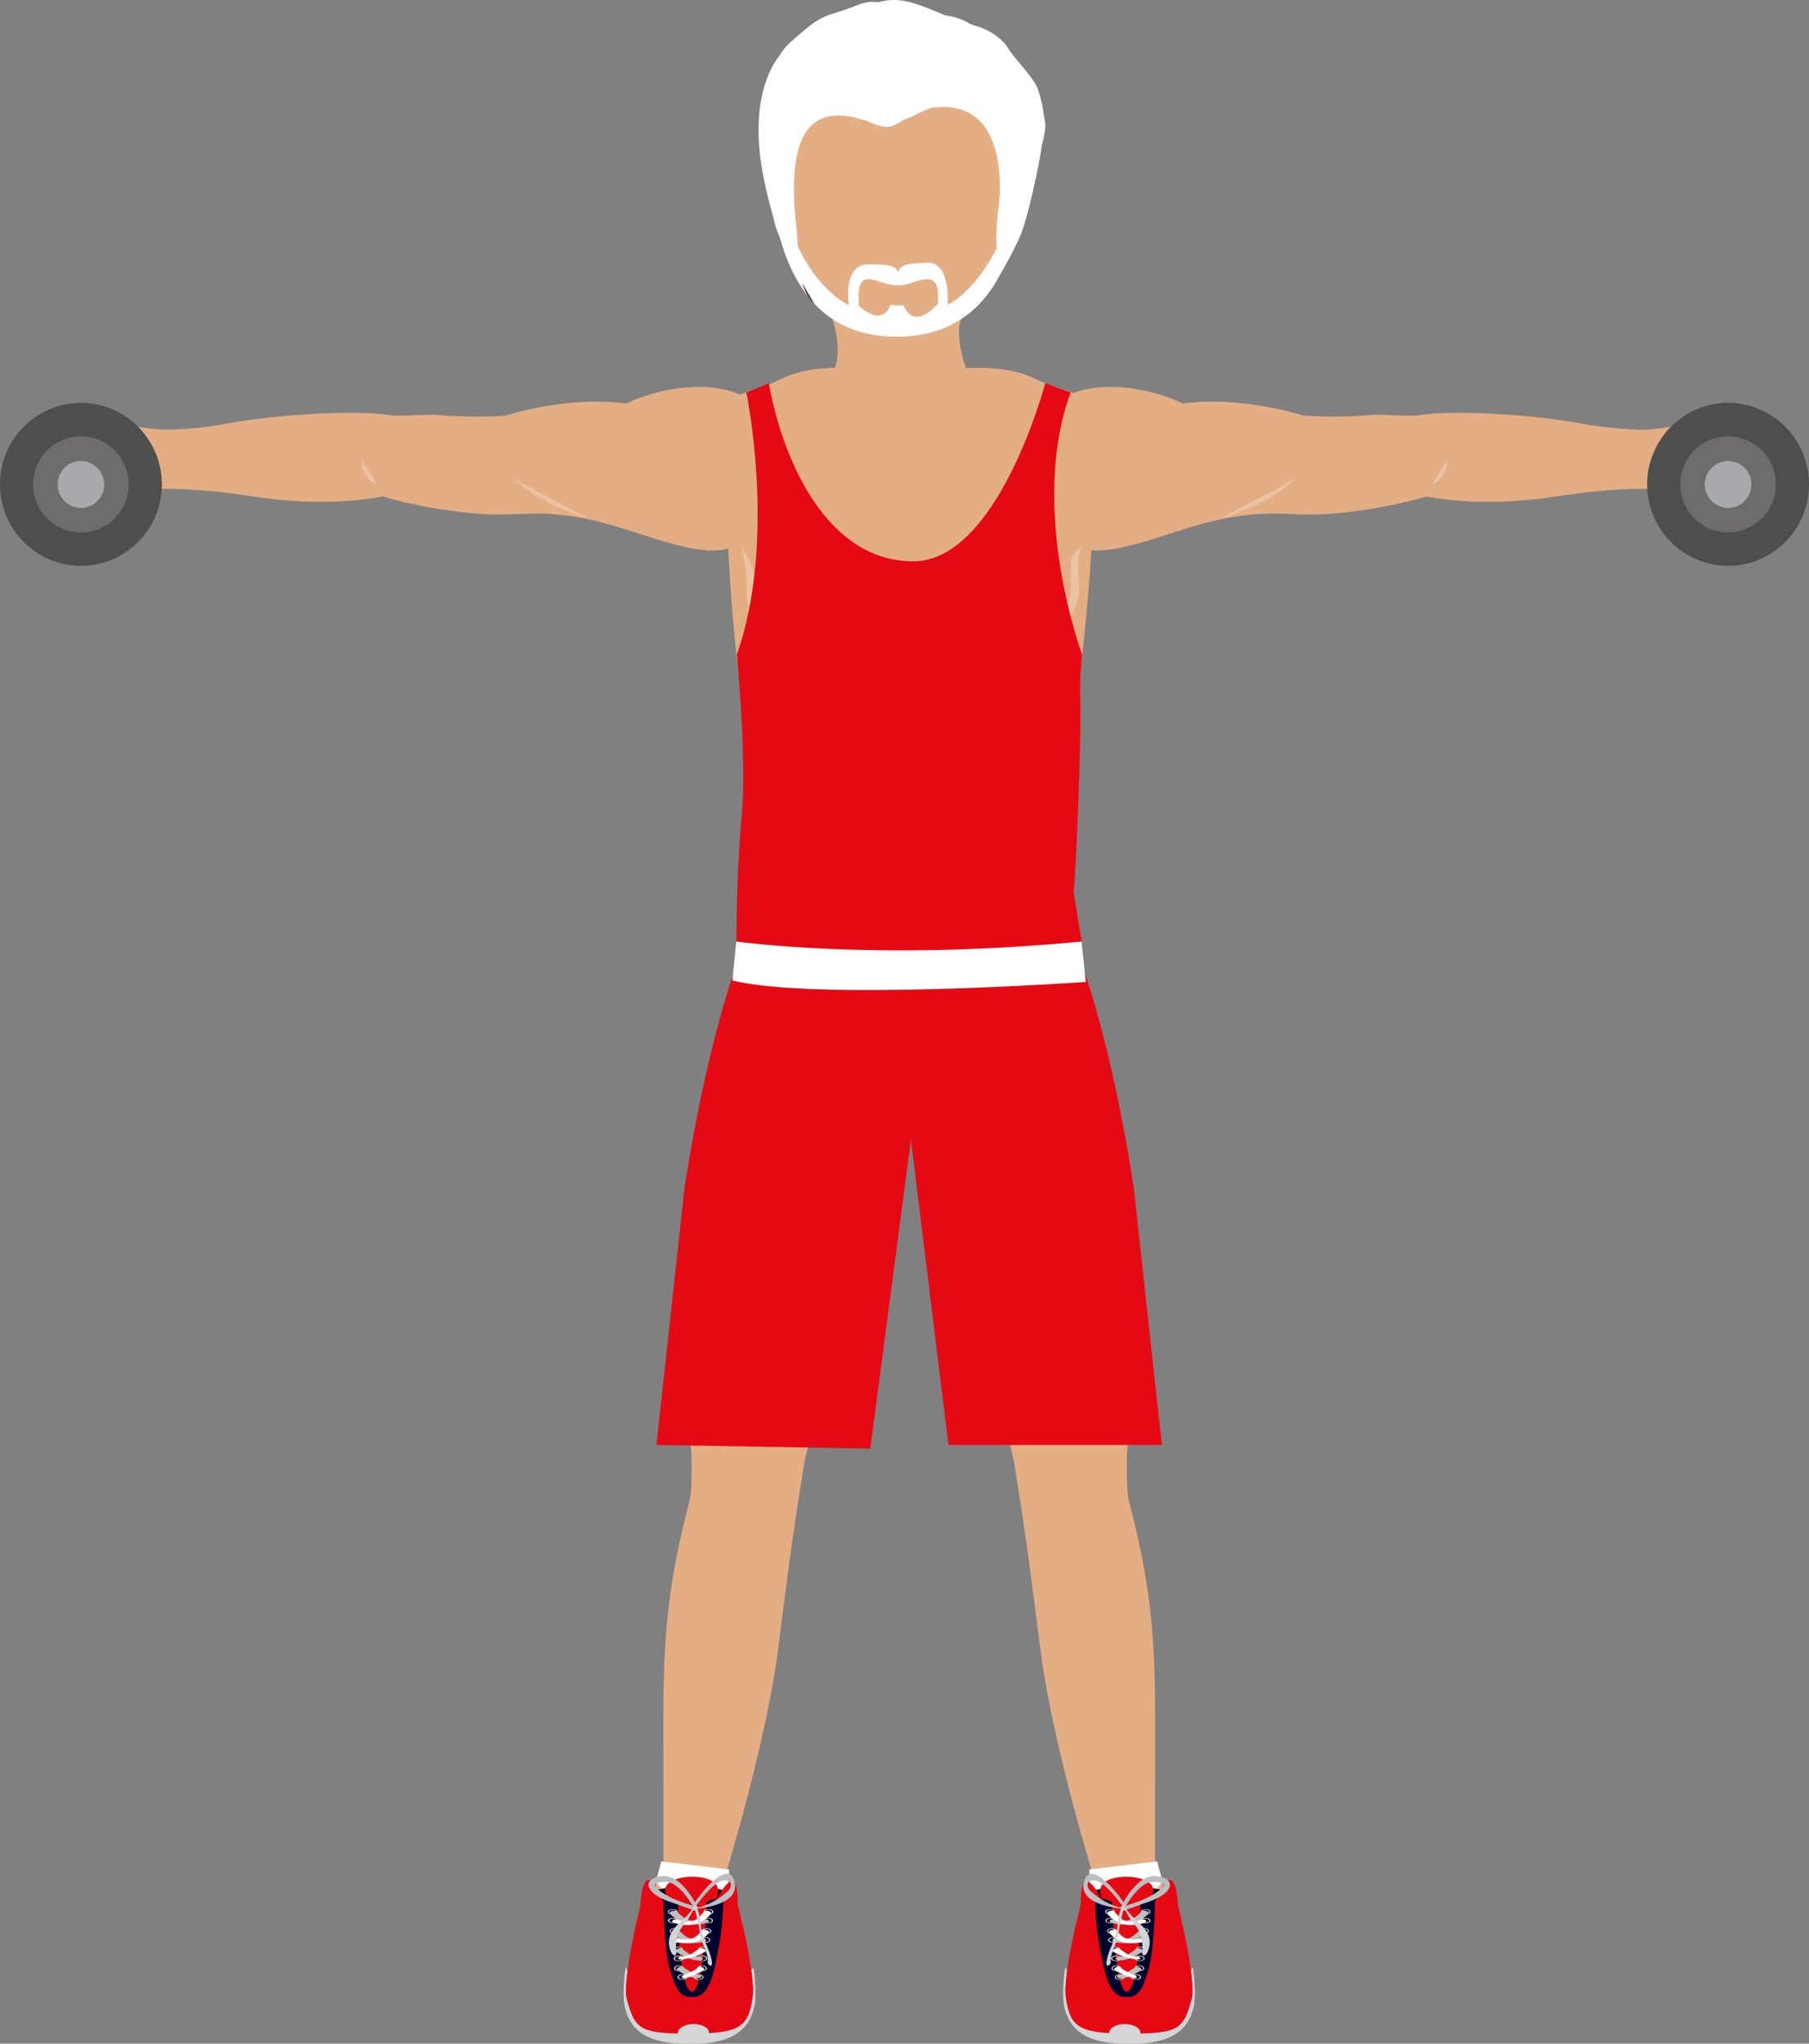 <svg width="31" height="35" viewBox="0 0 31 35" fill="none" xmlns="http://www.w3.org/2000/svg">
<rect x="0" y="0" width="31" height="35" fill="#808080" stroke="none"/>
<g clip-path="url(#clip0_158_3515)">
<path d="M18.401 12.302C18.808 9.639 18.813 6.829 18.716 6.81C18.716 6.81 18.683 6.805 18.664 6.8C18.531 6.774 18.152 6.684 17.698 6.469C17.134 6.201 16.251 6.33 16.251 6.33H14.846C14.846 6.33 13.986 6.201 13.435 6.469C12.994 6.682 12.623 6.771 12.492 6.8C12.474 6.802 12.459 6.805 12.443 6.81C12.443 6.81 12.351 9.563 12.748 12.229C13.14 14.866 12.563 16.284 12.772 17.587C12.845 18.038 14.984 17.363 15.149 17.92C15.149 17.92 15.46 17.933 15.54 17.923C15.621 17.933 15.94 17.92 15.94 17.92C16.107 17.363 18.314 18.038 18.387 17.587C18.604 16.284 17.998 14.939 18.401 12.302Z" fill="#E4AE84"/>
<path fill-rule="evenodd" clip-rule="evenodd" d="M12.589 32.258C12.589 32.258 11.866 32.005 11.113 32.221C11.082 32.231 11.085 33.555 11.142 33.55C11.2 33.547 12.422 33.08 12.448 33.045C12.472 33.014 12.589 32.258 12.589 32.258Z" fill="#0D0B42"/>
<path d="M11.871 24.657C11.824 24.846 11.884 25.445 11.816 25.705C11.45 27.115 11.367 27.977 11.367 29.46C11.367 30.981 11.369 31.882 11.369 31.882L12.466 31.995C12.466 31.995 13.14 29.791 13.336 28.226C13.587 26.238 13.642 25.951 13.767 25.148C13.699 24.841 12.02 24.47 11.871 24.657Z" fill="#E4AE84"/>
<path d="M11.915 25.319C11.949 25.652 13.621 25.71 13.767 25.14C13.955 23.963 16.206 17.786 14.746 17.053C14.746 17.053 13.206 14.309 12.537 16.888C12.046 18.784 11.9 22.637 11.839 23.443C11.8 24 11.795 24.77 11.915 25.319Z" fill="#E4AE84"/>
<path d="M12.469 33.109C12.505 32.859 12.581 32.846 12.492 32.539C12.404 32.229 12.526 31.338 12.526 31.338L11.5 31.352C11.5 31.352 11.351 32.197 10.925 32.927L12.469 33.109Z" fill="#E4AE84"/>
<path d="M12.72 16.252C12.72 16.252 12.153 17.6 11.727 20.366L11.249 24.746L14.914 24.809L15.65 19.21L15.723 18.327L15.624 16.639L12.72 16.252Z" fill="#E50914"/>
<path fill-rule="evenodd" clip-rule="evenodd" d="M11.249 32.184L11.333 31.879L12.495 32.016L12.485 32.373C12.485 32.373 11.291 32.602 11.249 32.184Z" fill="white"/>
<path d="M10.719 33.694C10.719 33.694 10.651 34.151 10.709 34.38C10.766 34.608 10.918 35.036 11.853 34.997L11.868 34.795C11.866 34.795 10.714 33.731 10.719 33.694Z" fill="#D3D5D6"/>
<path d="M12.913 33.694C12.913 33.694 12.981 34.151 12.923 34.38C12.863 34.608 12.714 35.036 11.779 34.997L11.764 34.795C11.764 34.795 12.916 33.731 12.913 33.694Z" fill="#D3D5D6"/>
<path fill-rule="evenodd" clip-rule="evenodd" d="M11.127 32.397C11.127 32.397 11.777 32.197 12.464 32.389C12.464 32.389 12.362 32.801 12.257 32.888C12.153 32.975 11.492 33.048 11.474 33.04C11.453 33.035 11.127 32.397 11.127 32.397Z" fill="black"/>
<path fill-rule="evenodd" clip-rule="evenodd" d="M12.641 32.618C12.652 31.83 12.32 32.447 12.294 32.518C12.25 32.639 11.382 32.639 11.338 32.518C11.312 32.447 11.03 31.759 10.972 32.647C10.972 32.647 10.675 33.839 10.737 34.212C10.878 34.763 10.972 34.827 11.816 34.827C12.66 34.827 12.822 34.727 12.895 34.212C12.957 33.839 12.641 32.618 12.641 32.618Z" fill="#E50914"/>
<path fill-rule="evenodd" clip-rule="evenodd" d="M12.15 34.813C12.15 34.895 12.03 34.897 11.884 34.897C11.738 34.897 11.617 34.895 11.617 34.813C11.617 34.732 11.738 34.664 11.884 34.664C12.033 34.664 12.15 34.729 12.15 34.813Z" fill="#D3D5D6"/>
<path fill-rule="evenodd" clip-rule="evenodd" d="M12.895 34.209C12.913 34.099 12.897 33.91 12.869 33.702C12.819 33.676 12.769 33.655 12.722 33.634C12.453 33.523 11.97 33.208 12.153 33.733C12.153 33.733 12.814 34.086 12.602 34.732C12.788 34.65 12.855 34.493 12.895 34.209Z" fill="#E50914"/>
<path fill-rule="evenodd" clip-rule="evenodd" d="M10.769 33.647C10.964 33.229 11.393 33.14 11.393 33.14L11.382 32.961C11.15 32.99 10.962 33.158 10.834 33.316C11.004 32.909 11.377 32.851 11.377 32.851L11.367 32.644C11.158 32.717 11.001 32.848 10.899 32.959C10.857 33.156 10.805 33.41 10.769 33.647Z" fill="#E50914"/>
<path fill-rule="evenodd" clip-rule="evenodd" d="M12.255 32.853C12.255 32.853 12.626 32.911 12.798 33.318C12.67 33.158 12.485 32.993 12.25 32.964L12.239 33.142C12.239 33.142 12.657 33.229 12.858 33.636C12.822 33.4 12.767 33.142 12.722 32.948C12.618 32.84 12.466 32.717 12.268 32.646L12.255 32.853Z" fill="#E50914"/>
<path fill-rule="evenodd" clip-rule="evenodd" d="M11.482 33.736C11.758 33.143 11.179 33.526 10.912 33.636C10.865 33.655 10.813 33.678 10.761 33.705C10.732 33.912 10.719 34.099 10.737 34.209C10.81 34.495 10.87 34.65 11.032 34.734C10.729 34.057 11.482 33.736 11.482 33.736Z" fill="#E50914"/>
<path d="M11.414 32.444C11.414 32.444 11.526 33.87 11.693 34.031C11.86 34.191 11.999 34.012 12.106 33.484C12.213 32.959 12.304 32.42 12.304 32.42C12.304 32.42 12.362 32.234 12.069 32.163C11.748 32.09 11.307 32.2 11.414 32.444Z" fill="#E50914"/>
<path fill-rule="evenodd" clip-rule="evenodd" d="M11.628 32.583C11.628 32.583 11.591 32.497 11.367 32.52C11.367 32.52 11.377 33.405 11.482 33.736C11.586 34.067 11.638 34.227 11.91 34.199C12.179 34.17 12.247 33.715 12.318 33.347C12.391 32.98 12.398 32.536 12.398 32.536C12.398 32.536 12.216 32.481 12.108 32.583C12.108 32.583 12.062 34.078 11.866 34.109C11.67 34.143 11.586 32.922 11.628 32.583Z" fill="#00002D"/>
<path fill-rule="evenodd" clip-rule="evenodd" d="M12.098 32.783C12.137 32.796 12.187 32.788 12.21 32.765C12.234 32.744 12.221 32.715 12.182 32.702C12.143 32.689 12.093 32.697 12.069 32.718C12.046 32.741 12.059 32.77 12.098 32.783Z" fill="white"/>
<path fill-rule="evenodd" clip-rule="evenodd" d="M12.106 32.775C12.137 32.786 12.176 32.78 12.195 32.762C12.213 32.744 12.203 32.72 12.171 32.709C12.14 32.699 12.101 32.704 12.082 32.723C12.064 32.741 12.075 32.765 12.106 32.775Z" fill="black"/>
<path fill-rule="evenodd" clip-rule="evenodd" d="M12.059 33.109C12.095 33.124 12.148 33.119 12.174 33.098C12.2 33.077 12.192 33.048 12.155 33.033C12.119 33.017 12.067 33.022 12.041 33.043C12.014 33.064 12.022 33.093 12.059 33.109Z" fill="white"/>
<path fill-rule="evenodd" clip-rule="evenodd" d="M12.069 33.101C12.098 33.114 12.14 33.109 12.161 33.093C12.182 33.077 12.176 33.054 12.148 33.041C12.119 33.028 12.077 33.033 12.056 33.048C12.035 33.064 12.041 33.088 12.069 33.101Z" fill="black"/>
<path fill-rule="evenodd" clip-rule="evenodd" d="M11.991 33.421C12.025 33.44 12.077 33.437 12.108 33.419C12.14 33.4 12.137 33.371 12.106 33.353C12.072 33.334 12.02 33.337 11.988 33.355C11.957 33.374 11.96 33.405 11.991 33.421Z" fill="white"/>
<path fill-rule="evenodd" clip-rule="evenodd" d="M12.004 33.416C12.03 33.429 12.072 33.429 12.095 33.413C12.119 33.398 12.119 33.374 12.093 33.361C12.067 33.348 12.025 33.348 12.002 33.361C11.975 33.377 11.978 33.4 12.004 33.416Z" fill="black"/>
<path fill-rule="evenodd" clip-rule="evenodd" d="M11.965 33.736C11.991 33.758 12.043 33.76 12.08 33.747C12.116 33.731 12.124 33.702 12.095 33.681C12.069 33.66 12.017 33.655 11.981 33.671C11.944 33.687 11.936 33.715 11.965 33.736Z" fill="white"/>
<path fill-rule="evenodd" clip-rule="evenodd" d="M11.978 33.731C11.999 33.747 12.041 33.75 12.069 33.739C12.098 33.726 12.103 33.705 12.082 33.687C12.062 33.671 12.02 33.666 11.991 33.679C11.962 33.692 11.957 33.716 11.978 33.731Z" fill="black"/>
<path fill-rule="evenodd" clip-rule="evenodd" d="M12.093 32.933C12.132 32.946 12.182 32.938 12.205 32.915C12.229 32.891 12.216 32.865 12.174 32.852C12.135 32.839 12.085 32.846 12.062 32.867C12.041 32.891 12.054 32.92 12.093 32.933Z" fill="white"/>
<path fill-rule="evenodd" clip-rule="evenodd" d="M12.101 32.925C12.132 32.935 12.171 32.93 12.19 32.912C12.208 32.894 12.197 32.873 12.166 32.859C12.135 32.849 12.095 32.854 12.077 32.873C12.059 32.891 12.069 32.914 12.101 32.925Z" fill="black"/>
<path fill-rule="evenodd" clip-rule="evenodd" d="M12.041 33.261C12.077 33.277 12.129 33.272 12.155 33.251C12.182 33.23 12.174 33.201 12.137 33.185C12.101 33.169 12.049 33.174 12.022 33.195C11.996 33.217 12.004 33.245 12.041 33.261Z" fill="white"/>
<path fill-rule="evenodd" clip-rule="evenodd" d="M12.051 33.253C12.08 33.267 12.122 33.261 12.143 33.245C12.163 33.23 12.158 33.206 12.129 33.193C12.101 33.18 12.059 33.185 12.038 33.201C12.017 33.217 12.022 33.24 12.051 33.253Z" fill="black"/>
<path fill-rule="evenodd" clip-rule="evenodd" d="M11.983 33.574C12.017 33.592 12.069 33.589 12.098 33.571C12.129 33.553 12.127 33.521 12.095 33.505C12.062 33.487 12.009 33.489 11.978 33.508C11.947 33.526 11.949 33.558 11.983 33.574Z" fill="white"/>
<path fill-rule="evenodd" clip-rule="evenodd" d="M11.994 33.568C12.02 33.581 12.062 33.581 12.085 33.566C12.108 33.55 12.108 33.526 12.082 33.513C12.056 33.5 12.014 33.5 11.991 33.516C11.967 33.529 11.967 33.552 11.994 33.568Z" fill="black"/>
<path fill-rule="evenodd" clip-rule="evenodd" d="M11.907 33.886C11.934 33.907 11.986 33.91 12.022 33.897C12.059 33.881 12.067 33.852 12.038 33.831C12.012 33.81 11.96 33.805 11.923 33.821C11.889 33.836 11.881 33.865 11.907 33.886Z" fill="white"/>
<path fill-rule="evenodd" clip-rule="evenodd" d="M11.923 33.881C11.944 33.897 11.986 33.902 12.014 33.889C12.043 33.876 12.049 33.855 12.028 33.837C12.007 33.821 11.965 33.816 11.936 33.829C11.907 33.842 11.9 33.865 11.923 33.881Z" fill="black"/>
<path fill-rule="evenodd" clip-rule="evenodd" d="M11.57 32.783C11.531 32.796 11.482 32.788 11.458 32.765C11.435 32.744 11.448 32.715 11.487 32.702C11.526 32.689 11.576 32.697 11.599 32.718C11.623 32.741 11.61 32.77 11.57 32.783Z" fill="white"/>
<path fill-rule="evenodd" clip-rule="evenodd" d="M11.56 32.775C11.529 32.786 11.489 32.78 11.471 32.762C11.453 32.744 11.463 32.72 11.495 32.709C11.526 32.699 11.565 32.704 11.584 32.723C11.602 32.741 11.591 32.765 11.56 32.775Z" fill="black"/>
<path fill-rule="evenodd" clip-rule="evenodd" d="M12.143 32.891C12.124 32.872 12.127 32.859 12.012 32.886C11.785 32.938 11.667 32.801 11.584 32.723C11.584 32.723 11.448 32.712 11.489 32.783C11.489 32.783 11.675 32.975 11.842 32.962C11.842 32.962 11.842 32.962 11.845 32.959C11.876 32.962 11.918 32.962 11.973 32.956C12.158 32.935 12.158 32.909 12.143 32.891Z" fill="#BCBEC0"/>
<path fill-rule="evenodd" clip-rule="evenodd" d="M11.607 33.109C11.57 33.124 11.518 33.119 11.492 33.098C11.466 33.077 11.474 33.048 11.51 33.033C11.547 33.017 11.599 33.022 11.625 33.043C11.651 33.064 11.644 33.093 11.607 33.109Z" fill="white"/>
<path fill-rule="evenodd" clip-rule="evenodd" d="M11.597 33.101C11.568 33.114 11.526 33.109 11.505 33.093C11.484 33.077 11.489 33.054 11.518 33.041C11.547 33.028 11.589 33.033 11.61 33.048C11.633 33.064 11.625 33.088 11.597 33.101Z" fill="black"/>
<path fill-rule="evenodd" clip-rule="evenodd" d="M12.098 33.222C12.082 33.201 12.088 33.185 11.97 33.209C11.949 33.214 11.928 33.217 11.907 33.217C11.74 33.185 11.743 33.146 11.612 33.046C11.612 33.046 11.474 33.046 11.529 33.112C11.529 33.112 11.604 33.172 11.698 33.219C11.711 33.253 11.761 33.285 11.915 33.277C12.106 33.269 12.111 33.24 12.098 33.222Z" fill="#BCBEC0"/>
<path fill-rule="evenodd" clip-rule="evenodd" d="M11.675 33.421C11.641 33.44 11.589 33.437 11.557 33.419C11.526 33.4 11.529 33.371 11.56 33.353C11.594 33.334 11.646 33.337 11.678 33.355C11.709 33.374 11.709 33.405 11.675 33.421Z" fill="white"/>
<path fill-rule="evenodd" clip-rule="evenodd" d="M11.662 33.416C11.636 33.429 11.594 33.429 11.57 33.413C11.547 33.398 11.547 33.374 11.573 33.361C11.599 33.348 11.641 33.348 11.665 33.361C11.691 33.377 11.688 33.4 11.662 33.416Z" fill="black"/>
<path fill-rule="evenodd" clip-rule="evenodd" d="M12.046 33.542C12.041 33.529 12.041 33.519 12.017 33.516C12.012 33.514 12.004 33.511 11.994 33.511C11.808 33.492 11.819 33.456 11.665 33.364C11.665 33.364 11.526 33.374 11.597 33.435C11.597 33.435 11.628 33.456 11.675 33.479C11.949 33.629 12.054 33.561 12.046 33.542Z" fill="#BCBEC0"/>
<path fill-rule="evenodd" clip-rule="evenodd" d="M11.701 33.736C11.675 33.758 11.623 33.76 11.586 33.747C11.55 33.731 11.542 33.702 11.57 33.681C11.597 33.66 11.649 33.655 11.685 33.671C11.722 33.687 11.73 33.715 11.701 33.736Z" fill="white"/>
<path fill-rule="evenodd" clip-rule="evenodd" d="M11.688 33.731C11.667 33.747 11.625 33.75 11.597 33.739C11.568 33.726 11.563 33.705 11.584 33.687C11.604 33.671 11.646 33.666 11.675 33.679C11.704 33.692 11.709 33.716 11.688 33.731Z" fill="black"/>
<path fill-rule="evenodd" clip-rule="evenodd" d="M11.983 33.823C11.829 33.797 11.85 33.76 11.675 33.679C11.675 33.679 11.542 33.702 11.628 33.755C11.628 33.755 11.811 33.876 11.96 33.881C11.975 33.878 11.988 33.876 12.004 33.87C12.004 33.873 12.051 33.834 11.983 33.823Z" fill="#BCBEC0"/>
<path fill-rule="evenodd" clip-rule="evenodd" d="M11.573 32.933C11.534 32.946 11.484 32.938 11.461 32.915C11.437 32.891 11.45 32.865 11.489 32.852C11.529 32.839 11.578 32.846 11.602 32.867C11.625 32.891 11.612 32.92 11.573 32.933Z" fill="white"/>
<path fill-rule="evenodd" clip-rule="evenodd" d="M11.565 32.925C11.534 32.935 11.495 32.93 11.476 32.912C11.458 32.894 11.469 32.873 11.5 32.859C11.531 32.849 11.57 32.854 11.589 32.873C11.607 32.891 11.597 32.914 11.565 32.925Z" fill="black"/>
<path fill-rule="evenodd" clip-rule="evenodd" d="M12.082 32.723C12.001 32.802 11.986 32.844 11.918 32.878C11.855 32.912 11.79 32.925 11.654 32.888C11.542 32.857 11.544 32.873 11.524 32.894C11.508 32.909 11.508 32.933 11.693 32.962C12.007 33.009 12.176 32.786 12.176 32.786C12.221 32.715 12.082 32.723 12.082 32.723Z" fill="white"/>
<path fill-rule="evenodd" clip-rule="evenodd" d="M11.625 33.261C11.589 33.277 11.537 33.272 11.51 33.251C11.484 33.23 11.492 33.201 11.529 33.185C11.565 33.169 11.617 33.174 11.644 33.195C11.67 33.217 11.662 33.245 11.625 33.261Z" fill="white"/>
<path fill-rule="evenodd" clip-rule="evenodd" d="M11.615 33.253C11.586 33.267 11.544 33.261 11.524 33.245C11.503 33.23 11.508 33.206 11.537 33.193C11.565 33.18 11.607 33.185 11.628 33.201C11.651 33.217 11.644 33.24 11.615 33.253Z" fill="black"/>
<path d="M12.137 33.114C12.192 33.048 12.054 33.048 12.054 33.048C11.921 33.148 11.96 33.185 11.769 33.216C11.738 33.219 11.711 33.214 11.693 33.211C11.576 33.188 11.581 33.203 11.565 33.224C11.552 33.243 11.557 33.272 11.748 33.279C12.001 33.29 12.137 33.114 12.137 33.114Z" fill="white"/>
<path d="M12.025 33.195C12.025 33.195 12.025 33.198 12.025 33.203C12.027 33.198 12.027 33.198 12.025 33.195Z" fill="white"/>
<path fill-rule="evenodd" clip-rule="evenodd" d="M11.685 33.574C11.651 33.592 11.599 33.589 11.568 33.571C11.537 33.553 11.539 33.521 11.57 33.505C11.604 33.487 11.657 33.489 11.688 33.508C11.719 33.526 11.719 33.558 11.685 33.574Z" fill="white"/>
<path fill-rule="evenodd" clip-rule="evenodd" d="M11.672 33.568C11.646 33.581 11.604 33.581 11.581 33.566C11.557 33.55 11.557 33.526 11.584 33.513C11.61 33.5 11.651 33.5 11.675 33.516C11.701 33.529 11.698 33.552 11.672 33.568Z" fill="black"/>
<path fill-rule="evenodd" clip-rule="evenodd" d="M12.001 33.361C11.847 33.453 11.858 33.489 11.672 33.508C11.662 33.508 11.654 33.511 11.649 33.513C11.625 33.516 11.625 33.526 11.62 33.539C11.612 33.558 11.691 33.589 11.991 33.476C12.038 33.453 12.069 33.432 12.069 33.432C12.137 33.371 12.001 33.361 12.001 33.361Z" fill="white"/>
<path fill-rule="evenodd" clip-rule="evenodd" d="M11.758 33.886C11.732 33.907 11.68 33.91 11.644 33.897C11.607 33.881 11.599 33.852 11.628 33.831C11.654 33.81 11.706 33.805 11.743 33.821C11.777 33.836 11.787 33.865 11.758 33.886Z" fill="white"/>
<path fill-rule="evenodd" clip-rule="evenodd" d="M11.745 33.881C11.725 33.897 11.683 33.902 11.654 33.889C11.625 33.876 11.62 33.855 11.641 33.837C11.662 33.821 11.704 33.816 11.732 33.829C11.761 33.842 11.766 33.865 11.745 33.881Z" fill="black"/>
<path fill-rule="evenodd" clip-rule="evenodd" d="M11.991 33.679C11.842 33.792 11.672 33.842 11.688 33.844C11.685 33.849 11.685 33.855 11.685 33.86C11.683 33.878 11.701 33.928 12.028 33.763C12.035 33.76 12.038 33.758 12.038 33.758C12.124 33.702 11.991 33.679 11.991 33.679Z" fill="white"/>
<path fill-rule="evenodd" clip-rule="evenodd" d="M11.868 32.694C11.868 32.694 12.691 32.66 12.589 32.231C12.485 31.803 11.965 32.465 11.866 32.649L11.915 32.657C11.915 32.657 12.221 32.216 12.398 32.205C12.576 32.195 12.532 32.337 12.474 32.386C12.425 32.431 12.265 32.578 11.994 32.662C11.978 32.667 11.915 32.646 11.897 32.652C11.873 32.657 11.894 32.688 11.868 32.694Z" fill="#BCBEC0"/>
<path fill-rule="evenodd" clip-rule="evenodd" d="M11.918 32.596C11.918 32.596 11.672 32.097 11.348 32.129C11.025 32.16 11.011 32.405 11.471 32.568C11.934 32.73 11.934 32.73 11.934 32.73L11.936 32.657C11.936 32.657 11.599 32.56 11.445 32.47C11.291 32.381 11.137 32.273 11.278 32.242C11.419 32.213 11.526 32.21 11.711 32.415C11.8 32.512 11.853 32.623 11.892 32.662C11.934 32.707 11.957 32.678 11.957 32.678L11.918 32.596Z" fill="#BCBEC0"/>
<path fill-rule="evenodd" clip-rule="evenodd" d="M11.863 32.736C11.863 32.736 11.837 32.82 11.701 32.982C11.565 33.145 11.578 33.421 11.591 33.434C11.604 33.445 11.57 33.492 11.57 33.492C11.57 33.492 11.521 33.495 11.489 33.405C11.458 33.319 11.409 33.143 11.636 32.94C11.863 32.738 11.892 32.646 11.892 32.646C11.892 32.646 11.988 32.628 11.863 32.736Z" fill="#D1D3D4"/>
<path fill-rule="evenodd" clip-rule="evenodd" d="M11.886 32.623C11.886 32.623 11.973 32.917 11.991 33.085C12.009 33.253 12.143 33.481 12.129 33.576C12.114 33.668 12.192 33.663 12.192 33.663C12.192 33.663 12.242 33.618 12.108 33.311C11.975 33.001 12.012 32.883 11.98 32.78C11.944 32.672 11.947 32.636 11.886 32.623Z" fill="#D1D3D4"/>
<path fill-rule="evenodd" clip-rule="evenodd" d="M18.573 32.258C18.573 32.258 19.296 32.005 20.049 32.221C20.08 32.231 20.077 33.555 20.02 33.55C19.962 33.547 18.74 33.08 18.716 33.045C18.69 33.014 18.573 32.258 18.573 32.258Z" fill="#0D0B42"/>
<path d="M19.291 24.657C19.338 24.846 19.278 25.445 19.346 25.705C19.712 27.115 19.795 27.977 19.795 29.46C19.795 30.981 19.793 31.882 19.793 31.882L18.696 31.995C18.696 31.995 18.022 29.791 17.826 28.226C17.575 26.238 17.52 25.951 17.395 25.148C17.463 24.841 19.142 24.47 19.291 24.657Z" fill="#E4AE84"/>
<path d="M18.693 33.109C18.656 32.859 18.581 32.846 18.669 32.539C18.758 32.229 18.636 31.338 18.636 31.338L19.662 31.352C19.662 31.352 19.811 32.197 20.237 32.927L18.693 33.109Z" fill="#E4AE84"/>
<path fill-rule="evenodd" clip-rule="evenodd" d="M19.913 32.184L19.829 31.879L18.667 32.016L18.677 32.373C18.677 32.373 19.871 32.602 19.913 32.184Z" fill="white"/>
<path d="M20.443 33.694C20.443 33.694 20.511 34.151 20.453 34.38C20.393 34.608 20.244 35.036 19.309 34.997L19.294 34.795C19.296 34.795 20.448 33.731 20.443 33.694Z" fill="#D3D5D6"/>
<path d="M18.252 33.694C18.252 33.694 18.184 34.151 18.241 34.38C18.301 34.608 18.45 35.036 19.385 34.997L19.398 34.795C19.398 34.795 18.246 33.731 18.252 33.694Z" fill="#D3D5D6"/>
<path fill-rule="evenodd" clip-rule="evenodd" d="M20.035 32.397C20.035 32.397 19.385 32.197 18.698 32.389C18.698 32.389 18.8 32.801 18.904 32.888C19.009 32.975 19.667 33.048 19.688 33.04C19.709 33.035 20.035 32.397 20.035 32.397Z" fill="black"/>
<path fill-rule="evenodd" clip-rule="evenodd" d="M18.521 32.618C18.51 31.83 18.842 32.447 18.868 32.518C18.912 32.639 19.779 32.639 19.824 32.518C19.85 32.447 20.132 31.759 20.19 32.647C20.19 32.647 20.487 33.839 20.425 34.212C20.284 34.763 20.19 34.827 19.346 34.827C18.502 34.827 18.34 34.727 18.267 34.212C18.205 33.839 18.521 32.618 18.521 32.618Z" fill="#E50914"/>
<path fill-rule="evenodd" clip-rule="evenodd" d="M19.009 34.813C19.009 34.895 19.129 34.897 19.275 34.897C19.422 34.897 19.542 34.895 19.542 34.813C19.542 34.732 19.422 34.664 19.275 34.664C19.129 34.664 19.009 34.729 19.009 34.813Z" fill="#D3D5D6"/>
<path fill-rule="evenodd" clip-rule="evenodd" d="M18.267 34.209C18.249 34.099 18.265 33.91 18.293 33.702C18.343 33.676 18.395 33.655 18.44 33.634C18.706 33.523 19.192 33.208 19.009 33.733C19.009 33.733 18.348 34.086 18.56 34.732C18.374 34.65 18.306 34.493 18.267 34.209Z" fill="#E50914"/>
<path fill-rule="evenodd" clip-rule="evenodd" d="M20.391 33.647C20.195 33.229 19.766 33.14 19.766 33.14L19.777 32.961C20.009 32.99 20.197 33.158 20.325 33.316C20.156 32.909 19.782 32.851 19.782 32.851L19.793 32.644C20.002 32.717 20.156 32.848 20.26 32.959C20.305 33.156 20.357 33.41 20.391 33.647Z" fill="#E50914"/>
<path fill-rule="evenodd" clip-rule="evenodd" d="M18.907 32.853C18.907 32.853 18.536 32.911 18.364 33.318C18.492 33.158 18.68 32.993 18.912 32.964L18.923 33.142C18.923 33.142 18.505 33.229 18.304 33.636C18.34 33.4 18.395 33.142 18.44 32.948C18.544 32.84 18.696 32.717 18.894 32.646L18.907 32.853Z" fill="#E50914"/>
<path fill-rule="evenodd" clip-rule="evenodd" d="M19.68 33.736C19.403 33.143 19.983 33.526 20.25 33.636C20.297 33.655 20.349 33.678 20.401 33.705C20.43 33.912 20.443 34.099 20.425 34.209C20.352 34.495 20.291 34.65 20.13 34.734C20.433 34.057 19.68 33.736 19.68 33.736Z" fill="#E50914"/>
<path d="M19.748 32.444C19.748 32.444 19.636 33.87 19.469 34.031C19.302 34.191 19.163 34.012 19.056 33.484C18.949 32.959 18.858 32.42 18.858 32.42C18.858 32.42 18.8 32.234 19.093 32.163C19.414 32.09 19.855 32.2 19.748 32.444Z" fill="#E50914"/>
<path fill-rule="evenodd" clip-rule="evenodd" d="M19.534 32.583C19.534 32.583 19.571 32.497 19.795 32.52C19.795 32.52 19.785 33.405 19.68 33.736C19.576 34.067 19.523 34.227 19.252 34.199C18.983 34.17 18.915 33.715 18.845 33.347C18.771 32.98 18.766 32.536 18.766 32.536C18.766 32.536 18.949 32.481 19.056 32.583C19.056 32.583 19.103 34.078 19.299 34.109C19.492 34.143 19.576 32.922 19.534 32.583Z" fill="#00002D"/>
<path fill-rule="evenodd" clip-rule="evenodd" d="M19.064 32.783C19.025 32.796 18.975 32.788 18.952 32.765C18.928 32.744 18.941 32.715 18.98 32.702C19.02 32.689 19.069 32.697 19.093 32.718C19.116 32.741 19.103 32.77 19.064 32.783Z" fill="white"/>
<path fill-rule="evenodd" clip-rule="evenodd" d="M19.056 32.775C19.025 32.786 18.985 32.78 18.967 32.762C18.949 32.744 18.959 32.72 18.991 32.709C19.022 32.699 19.061 32.704 19.079 32.723C19.098 32.741 19.087 32.765 19.056 32.775Z" fill="black"/>
<path fill-rule="evenodd" clip-rule="evenodd" d="M19.103 33.109C19.067 33.124 19.014 33.119 18.988 33.098C18.962 33.077 18.97 33.048 19.006 33.033C19.043 33.017 19.095 33.022 19.121 33.043C19.148 33.064 19.14 33.093 19.103 33.109Z" fill="white"/>
<path fill-rule="evenodd" clip-rule="evenodd" d="M19.093 33.101C19.064 33.114 19.022 33.109 19.001 33.093C18.98 33.077 18.985 33.054 19.014 33.041C19.043 33.028 19.085 33.033 19.106 33.048C19.127 33.064 19.121 33.088 19.093 33.101Z" fill="black"/>
<path fill-rule="evenodd" clip-rule="evenodd" d="M19.168 33.421C19.134 33.44 19.082 33.437 19.051 33.419C19.02 33.4 19.022 33.371 19.053 33.353C19.087 33.334 19.14 33.337 19.171 33.355C19.205 33.374 19.202 33.405 19.168 33.421Z" fill="white"/>
<path fill-rule="evenodd" clip-rule="evenodd" d="M19.158 33.416C19.132 33.429 19.09 33.429 19.067 33.413C19.043 33.398 19.043 33.374 19.069 33.361C19.095 33.348 19.137 33.348 19.16 33.361C19.187 33.377 19.184 33.4 19.158 33.416Z" fill="black"/>
<path fill-rule="evenodd" clip-rule="evenodd" d="M19.197 33.736C19.171 33.758 19.119 33.76 19.082 33.747C19.046 33.731 19.038 33.702 19.067 33.681C19.093 33.66 19.145 33.655 19.181 33.671C19.218 33.687 19.226 33.715 19.197 33.736Z" fill="white"/>
<path fill-rule="evenodd" clip-rule="evenodd" d="M19.184 33.731C19.163 33.747 19.121 33.75 19.093 33.739C19.064 33.726 19.059 33.705 19.079 33.687C19.1 33.671 19.142 33.666 19.171 33.679C19.2 33.692 19.205 33.716 19.184 33.731Z" fill="black"/>
<path fill-rule="evenodd" clip-rule="evenodd" d="M19.069 32.933C19.03 32.946 18.98 32.938 18.957 32.915C18.933 32.891 18.946 32.865 18.985 32.852C19.025 32.839 19.074 32.846 19.098 32.867C19.121 32.891 19.108 32.92 19.069 32.933Z" fill="white"/>
<path fill-rule="evenodd" clip-rule="evenodd" d="M19.059 32.925C19.027 32.935 18.988 32.93 18.97 32.912C18.952 32.894 18.962 32.873 18.993 32.859C19.025 32.849 19.064 32.854 19.082 32.873C19.1 32.891 19.09 32.914 19.059 32.925Z" fill="black"/>
<path fill-rule="evenodd" clip-rule="evenodd" d="M19.121 33.261C19.085 33.277 19.032 33.272 19.006 33.251C18.98 33.23 18.988 33.201 19.025 33.185C19.061 33.169 19.113 33.174 19.14 33.195C19.166 33.217 19.158 33.245 19.121 33.261Z" fill="white"/>
<path fill-rule="evenodd" clip-rule="evenodd" d="M19.111 33.253C19.082 33.267 19.04 33.261 19.02 33.245C18.999 33.23 19.004 33.206 19.032 33.193C19.061 33.18 19.103 33.185 19.124 33.201C19.145 33.217 19.14 33.24 19.111 33.253Z" fill="black"/>
<path fill-rule="evenodd" clip-rule="evenodd" d="M19.179 33.574C19.145 33.592 19.093 33.589 19.061 33.571C19.03 33.553 19.032 33.521 19.064 33.505C19.098 33.487 19.15 33.489 19.181 33.508C19.215 33.526 19.213 33.558 19.179 33.574Z" fill="white"/>
<path fill-rule="evenodd" clip-rule="evenodd" d="M19.168 33.568C19.142 33.581 19.1 33.581 19.077 33.566C19.051 33.55 19.053 33.526 19.079 33.513C19.106 33.5 19.147 33.5 19.171 33.516C19.195 33.529 19.195 33.552 19.168 33.568Z" fill="black"/>
<path fill-rule="evenodd" clip-rule="evenodd" d="M19.255 33.886C19.228 33.907 19.176 33.91 19.14 33.897C19.103 33.881 19.095 33.852 19.124 33.831C19.153 33.81 19.202 33.805 19.239 33.821C19.273 33.836 19.281 33.865 19.255 33.886Z" fill="white"/>
<path fill-rule="evenodd" clip-rule="evenodd" d="M19.239 33.881C19.218 33.897 19.176 33.902 19.147 33.889C19.119 33.876 19.113 33.855 19.134 33.837C19.155 33.821 19.197 33.816 19.226 33.829C19.255 33.842 19.262 33.865 19.239 33.881Z" fill="black"/>
<path fill-rule="evenodd" clip-rule="evenodd" d="M19.591 32.783C19.631 32.796 19.68 32.788 19.704 32.765C19.727 32.744 19.714 32.715 19.675 32.702C19.636 32.689 19.586 32.697 19.563 32.718C19.539 32.741 19.552 32.77 19.591 32.783Z" fill="white"/>
<path fill-rule="evenodd" clip-rule="evenodd" d="M19.602 32.775C19.633 32.786 19.672 32.78 19.691 32.762C19.709 32.744 19.698 32.72 19.667 32.709C19.636 32.699 19.597 32.704 19.578 32.723C19.56 32.741 19.571 32.765 19.602 32.775Z" fill="black"/>
<path fill-rule="evenodd" clip-rule="evenodd" d="M19.02 32.891C19.038 32.872 19.035 32.859 19.15 32.886C19.375 32.938 19.495 32.801 19.578 32.723C19.578 32.723 19.717 32.712 19.672 32.783C19.672 32.783 19.487 32.975 19.32 32.962C19.32 32.962 19.32 32.962 19.317 32.959C19.286 32.962 19.244 32.962 19.192 32.956C19.004 32.935 19.004 32.909 19.02 32.891Z" fill="#BCBEC0"/>
<path fill-rule="evenodd" clip-rule="evenodd" d="M19.555 33.109C19.591 33.124 19.644 33.119 19.67 33.098C19.696 33.077 19.688 33.048 19.651 33.033C19.615 33.017 19.563 33.022 19.537 33.043C19.511 33.064 19.518 33.093 19.555 33.109Z" fill="white"/>
<path fill-rule="evenodd" clip-rule="evenodd" d="M19.565 33.101C19.594 33.114 19.636 33.109 19.657 33.093C19.678 33.077 19.672 33.054 19.644 33.041C19.615 33.028 19.573 33.033 19.552 33.048C19.529 33.064 19.537 33.088 19.565 33.101Z" fill="black"/>
<path fill-rule="evenodd" clip-rule="evenodd" d="M19.064 33.222C19.079 33.201 19.074 33.185 19.192 33.209C19.213 33.214 19.234 33.217 19.255 33.217C19.422 33.185 19.419 33.146 19.55 33.046C19.55 33.046 19.688 33.046 19.633 33.112C19.633 33.112 19.558 33.172 19.463 33.219C19.45 33.253 19.401 33.285 19.247 33.277C19.056 33.269 19.051 33.24 19.064 33.222Z" fill="#BCBEC0"/>
<path fill-rule="evenodd" clip-rule="evenodd" d="M19.487 33.421C19.521 33.44 19.573 33.437 19.605 33.419C19.636 33.4 19.633 33.371 19.602 33.353C19.568 33.334 19.516 33.337 19.484 33.355C19.453 33.374 19.453 33.405 19.487 33.421Z" fill="white"/>
<path fill-rule="evenodd" clip-rule="evenodd" d="M19.5 33.416C19.526 33.429 19.568 33.429 19.591 33.413C19.618 33.398 19.615 33.374 19.589 33.361C19.563 33.348 19.521 33.348 19.497 33.361C19.471 33.377 19.474 33.4 19.5 33.416Z" fill="black"/>
<path fill-rule="evenodd" clip-rule="evenodd" d="M19.116 33.542C19.121 33.529 19.121 33.519 19.145 33.516C19.15 33.514 19.158 33.511 19.168 33.511C19.354 33.492 19.341 33.456 19.497 33.364C19.497 33.364 19.636 33.374 19.565 33.435C19.565 33.435 19.534 33.456 19.487 33.479C19.213 33.629 19.106 33.561 19.116 33.542Z" fill="#BCBEC0"/>
<path fill-rule="evenodd" clip-rule="evenodd" d="M19.458 33.736C19.484 33.758 19.537 33.76 19.573 33.747C19.61 33.731 19.618 33.702 19.589 33.681C19.563 33.66 19.511 33.655 19.474 33.671C19.44 33.687 19.432 33.715 19.458 33.736Z" fill="white"/>
<path fill-rule="evenodd" clip-rule="evenodd" d="M19.474 33.731C19.495 33.747 19.537 33.75 19.565 33.739C19.594 33.726 19.599 33.705 19.578 33.687C19.558 33.671 19.516 33.666 19.487 33.679C19.458 33.692 19.45 33.716 19.474 33.731Z" fill="black"/>
<path fill-rule="evenodd" clip-rule="evenodd" d="M19.155 33.873C19.168 33.879 19.184 33.881 19.2 33.884C19.349 33.879 19.531 33.758 19.531 33.758C19.618 33.703 19.484 33.682 19.484 33.682C19.309 33.763 19.33 33.8 19.176 33.826C19.111 33.834 19.155 33.873 19.155 33.873Z" fill="#BCBEC0"/>
<path fill-rule="evenodd" clip-rule="evenodd" d="M19.589 32.933C19.628 32.946 19.68 32.938 19.701 32.915C19.725 32.891 19.712 32.865 19.672 32.852C19.633 32.839 19.584 32.846 19.56 32.867C19.537 32.891 19.55 32.92 19.589 32.933Z" fill="white"/>
<path fill-rule="evenodd" clip-rule="evenodd" d="M19.597 32.925C19.628 32.935 19.667 32.93 19.686 32.912C19.704 32.894 19.693 32.873 19.662 32.859C19.631 32.849 19.591 32.854 19.573 32.873C19.555 32.891 19.565 32.914 19.597 32.925Z" fill="black"/>
<path fill-rule="evenodd" clip-rule="evenodd" d="M19.08 32.723C19.163 32.802 19.179 32.844 19.244 32.878C19.307 32.912 19.372 32.925 19.508 32.888C19.62 32.857 19.62 32.873 19.639 32.894C19.654 32.909 19.654 32.933 19.469 32.962C19.155 33.009 18.985 32.786 18.985 32.786C18.941 32.715 19.08 32.723 19.08 32.723Z" fill="white"/>
<path fill-rule="evenodd" clip-rule="evenodd" d="M19.537 33.261C19.573 33.277 19.625 33.272 19.651 33.251C19.678 33.23 19.672 33.201 19.633 33.185C19.597 33.169 19.544 33.174 19.518 33.195C19.492 33.217 19.5 33.245 19.537 33.261Z" fill="white"/>
<path fill-rule="evenodd" clip-rule="evenodd" d="M19.547 33.253C19.576 33.267 19.618 33.261 19.639 33.245C19.659 33.23 19.654 33.206 19.625 33.193C19.597 33.18 19.555 33.185 19.534 33.201C19.511 33.217 19.518 33.24 19.547 33.253Z" fill="black"/>
<path d="M19.022 33.114C18.967 33.048 19.106 33.048 19.106 33.048C19.239 33.148 19.2 33.185 19.39 33.216C19.422 33.219 19.448 33.214 19.466 33.211C19.584 33.188 19.578 33.203 19.594 33.224C19.607 33.243 19.602 33.272 19.411 33.279C19.16 33.29 19.022 33.114 19.022 33.114Z" fill="white"/>
<path d="M19.137 33.195C19.137 33.195 19.137 33.198 19.137 33.203C19.134 33.198 19.134 33.198 19.137 33.195Z" fill="white"/>
<path fill-rule="evenodd" clip-rule="evenodd" d="M19.477 33.574C19.511 33.592 19.563 33.589 19.591 33.571C19.623 33.553 19.62 33.521 19.589 33.505C19.555 33.487 19.503 33.489 19.471 33.508C19.443 33.526 19.443 33.558 19.477 33.574Z" fill="white"/>
<path fill-rule="evenodd" clip-rule="evenodd" d="M19.49 33.568C19.516 33.581 19.558 33.581 19.581 33.566C19.605 33.55 19.605 33.526 19.578 33.513C19.552 33.5 19.511 33.5 19.487 33.516C19.461 33.529 19.463 33.552 19.49 33.568Z" fill="black"/>
<path fill-rule="evenodd" clip-rule="evenodd" d="M19.16 33.361C19.315 33.453 19.304 33.489 19.49 33.508C19.5 33.508 19.508 33.511 19.513 33.513C19.534 33.516 19.537 33.526 19.542 33.539C19.55 33.558 19.471 33.589 19.171 33.476C19.124 33.453 19.093 33.432 19.093 33.432C19.022 33.371 19.16 33.361 19.16 33.361Z" fill="white"/>
<path fill-rule="evenodd" clip-rule="evenodd" d="M19.403 33.886C19.43 33.907 19.482 33.91 19.518 33.897C19.555 33.881 19.563 33.852 19.534 33.831C19.508 33.81 19.456 33.805 19.419 33.821C19.383 33.836 19.377 33.865 19.403 33.886Z" fill="white"/>
<path fill-rule="evenodd" clip-rule="evenodd" d="M19.416 33.881C19.437 33.897 19.479 33.902 19.508 33.889C19.537 33.876 19.542 33.855 19.521 33.837C19.5 33.821 19.458 33.816 19.43 33.829C19.401 33.842 19.396 33.865 19.416 33.881Z" fill="black"/>
<path fill-rule="evenodd" clip-rule="evenodd" d="M19.124 33.755C19.124 33.755 19.127 33.758 19.134 33.76C19.461 33.926 19.479 33.879 19.477 33.858C19.477 33.852 19.477 33.847 19.474 33.842C19.49 33.839 19.32 33.792 19.171 33.676C19.171 33.679 19.038 33.703 19.124 33.755Z" fill="white"/>
<path fill-rule="evenodd" clip-rule="evenodd" d="M19.294 32.694C19.294 32.694 18.471 32.66 18.573 32.231C18.675 31.803 19.197 32.465 19.296 32.649L19.247 32.657C19.247 32.657 18.941 32.216 18.764 32.205C18.586 32.195 18.63 32.337 18.688 32.386C18.737 32.431 18.897 32.578 19.168 32.662C19.184 32.667 19.247 32.646 19.265 32.652C19.286 32.657 19.268 32.688 19.294 32.694Z" fill="#BCBEC0"/>
<path fill-rule="evenodd" clip-rule="evenodd" d="M19.244 32.596C19.244 32.596 19.49 32.097 19.814 32.129C20.137 32.16 20.15 32.405 19.691 32.568C19.228 32.73 19.228 32.73 19.228 32.73L19.226 32.657C19.226 32.657 19.563 32.56 19.717 32.47C19.871 32.381 20.025 32.273 19.884 32.242C19.743 32.213 19.636 32.21 19.453 32.415C19.364 32.512 19.312 32.623 19.273 32.662C19.231 32.707 19.207 32.678 19.207 32.678L19.244 32.596Z" fill="#BCBEC0"/>
<path fill-rule="evenodd" clip-rule="evenodd" d="M19.299 32.736C19.299 32.736 19.325 32.82 19.461 32.982C19.597 33.145 19.584 33.421 19.571 33.434C19.558 33.445 19.594 33.492 19.594 33.492C19.594 33.492 19.644 33.495 19.675 33.405C19.706 33.319 19.756 33.143 19.529 32.94C19.302 32.738 19.273 32.646 19.273 32.646C19.273 32.646 19.174 32.628 19.299 32.736Z" fill="#D1D3D4"/>
<path fill-rule="evenodd" clip-rule="evenodd" d="M19.275 32.623C19.275 32.623 19.189 32.917 19.171 33.085C19.153 33.253 19.02 33.481 19.032 33.576C19.048 33.668 18.97 33.663 18.97 33.663C18.97 33.663 18.92 33.618 19.053 33.311C19.184 33.001 19.15 32.883 19.181 32.78C19.218 32.672 19.215 32.636 19.275 32.623Z" fill="#D1D3D4"/>
<path d="M29.383 7.146C29.31 7.288 29.655 7.207 29.605 7.217C29.697 7.204 29.778 7.39 30.122 7.356L30 8.93C29.762 8.909 30.065 8.951 29.715 8.909C28.905 8.811 28.863 8.517 28.655 8.42C28.448 8.323 27.798 8.281 27.798 8.281L27.905 7.377C27.905 7.377 28.362 7.367 28.707 7.296C28.863 7.264 28.869 7.225 28.978 7.162C29.211 7.036 29.522 6.876 29.383 7.146Z" fill="#E4AE84"/>
<path d="M23.99 7.22C24.052 7.181 24.152 7.154 24.227 7.133C24.679 7.005 26.199 7.086 27.077 7.249C27.955 7.414 28.628 7.349 28.628 7.349L28.566 8.389C28.566 8.389 27.915 8.307 26.691 8.499C25.465 8.688 24.525 8.575 23.867 8.357C23.632 8.26 23.817 7.299 23.99 7.22Z" fill="#E4AE84"/>
<path d="M24.405 7.102C24.314 7.139 23.577 7.099 23.577 7.099C23.577 7.099 23.034 7.165 22.334 7.118C22.334 7.118 21.323 6.776 20.271 6.91C18.959 6.303 16.959 6.54 18.017 8.896C18.335 9.691 19.101 9.45 20.169 9.1C21.446 8.683 21.903 8.817 22.478 8.812C23.248 8.806 24.262 8.58 24.562 8.46C24.515 7.99 24.685 7.48 24.405 7.102Z" fill="#E4AE84"/>
<g opacity="0.26">
<path d="M20.934 8.875C21.143 8.754 21.357 8.646 21.569 8.536C21.676 8.481 21.78 8.426 21.885 8.37C21.989 8.313 22.094 8.255 22.195 8.192C22.112 8.281 22.015 8.355 21.913 8.423C21.814 8.491 21.707 8.552 21.6 8.607C21.493 8.662 21.383 8.715 21.271 8.759C21.164 8.801 21.049 8.843 20.934 8.875Z" fill="white"/>
<path d="M24.551 8.297C24.583 8.218 24.625 8.152 24.666 8.087L24.729 7.99C24.75 7.958 24.771 7.924 24.792 7.887C24.802 7.929 24.797 7.974 24.784 8.016C24.771 8.058 24.753 8.095 24.732 8.129C24.711 8.163 24.682 8.197 24.653 8.226C24.622 8.252 24.59 8.279 24.551 8.297Z" fill="white"/>
</g>
<path d="M14.24 5.4C14.24 5.4 14.574 6.198 14.107 6.611C13.642 7.026 16.614 6.847 16.614 6.611C16.614 6.374 16.303 5.773 16.496 5.4C16.499 5.4 15.345 5.424 14.24 5.4Z" fill="#E4AE84"/>
<path d="M19.247 25.319C19.213 25.652 17.541 25.71 17.395 25.14C17.207 23.963 14.955 17.786 16.416 17.053C16.416 17.053 17.956 14.309 18.625 16.888C19.116 18.784 19.262 22.637 19.323 23.443C19.362 24 19.367 24.77 19.247 25.319Z" fill="#E4AE84"/>
<path d="M17.429 3.335C17.429 4.609 16.533 5.644 15.426 5.644C14.318 5.644 13.422 4.612 13.422 3.335C13.422 2.061 14.318 1.029 15.426 1.029C16.533 1.027 17.429 2.061 17.429 3.335Z" fill="#E4AE84"/>
<path d="M17.11 4.186C17.11 4.186 16.797 4.901 16.269 5.208C16.201 5.247 16.126 5.147 16.068 5.208C15.619 5.686 15.488 5.229 15.488 5.229L15.392 5.231L15.256 5.224C15.256 5.224 15.149 5.618 14.72 5.239C14.684 5.205 14.645 5.273 14.6 5.252C13.992 4.977 13.673 4.22 13.673 4.22C13.576 3.65 13.119 3.046 13.336 3.963C13.521 4.698 13.981 5.767 15.363 5.767C17.016 5.767 17.298 4.268 17.379 4.071C17.512 3.753 17.207 3.616 17.11 4.186Z" fill="white"/>
<path d="M15.872 4.499C15.575 4.517 15.431 4.517 15.392 4.664C15.352 4.538 15.198 4.528 14.88 4.528C14.407 4.528 14.556 5.294 14.556 5.294L14.822 5.628C14.822 5.628 15.11 5.484 14.929 5.413C14.752 5.344 14.713 5.358 14.713 5.071C14.713 4.785 14.804 4.727 15.086 4.827C15.305 4.906 15.452 4.906 15.674 4.827C15.953 4.727 16.076 4.782 16.076 5.071C16.076 5.358 16.037 5.344 15.859 5.413C15.679 5.481 15.93 5.554 15.93 5.554L16.233 5.294C16.23 5.292 16.332 4.472 15.872 4.499Z" fill="white"/>
<path d="M13.95 5.193C13.95 5.193 13.858 5.045 13.744 4.843C13.83 5.116 13.95 5.193 13.95 5.193Z" fill="#502919"/>
<path d="M17.889 1.996C17.875 1.831 17.834 1.676 17.789 1.536C17.729 1.355 17.458 1.082 17.317 0.888C17.301 0.864 17.285 0.838 17.267 0.814C17.267 0.814 17.267 0.814 17.267 0.811C17.249 0.78 17.223 0.751 17.194 0.722C17.084 0.604 16.933 0.504 16.703 0.438C16.682 0.433 16.664 0.425 16.645 0.42C16.617 0.407 16.59 0.391 16.564 0.375C16.452 0.312 16.332 0.284 16.194 0.26C15.765 0.087 15.454 -0.068 15.081 0.031C15.076 0.034 15.062 0.034 15.036 0.039C15.005 0.034 14.976 0.031 14.953 0.031C14.765 0.031 14.639 0.126 14.331 0.215C14.026 0.302 13.913 0.404 13.629 0.649C13.495 0.762 13.425 0.843 13.375 0.927C13.297 1.027 13.232 1.135 13.179 1.255C12.761 2.238 13.187 3.435 13.289 3.871C13.328 4.031 13.71 4.793 13.738 4.84C13.689 4.683 13.655 4.457 13.663 4.142C13.663 4.105 13.663 4.047 13.657 3.976C13.401 1.912 14.148 1.841 14.83 2.064C14.83 2.064 14.838 2.067 14.854 2.072C14.898 2.093 14.95 2.114 15.013 2.135C15.245 2.219 15.324 2.154 15.48 2.054C15.54 2.035 15.603 2.009 15.666 1.978C15.762 1.925 15.864 1.883 15.966 1.846C17.29 1.66 17.149 3.309 17.11 3.561C17.071 3.811 17.047 4.52 17.121 4.194C17.126 4.176 17.194 4.249 17.209 4.095C17.215 4.108 17.204 4.084 17.209 4.095C17.33 4.357 17.037 4.77 17.037 4.77C17.037 4.77 17.092 4.68 17.181 4.486L17.095 4.77C17.095 4.77 17.324 4.404 17.481 4.047C17.604 3.764 17.805 2.857 17.855 2.482C17.917 2.251 17.93 2.122 17.889 1.996Z" fill="white"/>
<path d="M18.442 16.252C18.442 16.252 19.009 17.6 19.432 20.366L19.91 24.746H16.253L15.577 19.252L15.535 18.235V16.636L18.442 16.252Z" fill="#E50914"/>
<path d="M12.618 16.123C12.618 16.123 15.112 16.368 18.534 16.123L18.607 16.817C18.607 16.817 13.955 17.145 12.55 16.791L12.618 16.123Z" fill="white"/>
<g opacity="0.26">
<path d="M15.154 10.821C15.055 10.884 14.948 10.934 14.835 10.973C14.723 11.013 14.608 11.042 14.493 11.06C14.261 11.094 14.023 11.094 13.793 11.044C13.566 10.997 13.347 10.9 13.187 10.742C13.106 10.663 13.044 10.571 13.002 10.466C12.96 10.364 12.942 10.251 12.939 10.136C12.937 10.007 12.926 9.878 12.905 9.752C12.861 9.639 12.803 9.531 12.746 9.429C12.733 9.408 12.72 9.387 12.707 9.363C12.712 9.384 12.717 9.403 12.72 9.424C12.769 9.66 12.803 9.896 12.801 10.133C12.798 10.261 12.819 10.393 12.866 10.516C12.913 10.64 12.989 10.753 13.083 10.845C13.177 10.937 13.287 11.007 13.401 11.063C13.516 11.118 13.639 11.155 13.762 11.178C13.885 11.202 14.013 11.212 14.138 11.21C14.263 11.21 14.386 11.197 14.509 11.17C14.752 11.12 14.989 11.028 15.191 10.879C15.29 10.803 15.381 10.716 15.452 10.614C15.522 10.511 15.572 10.396 15.598 10.277C15.522 10.511 15.355 10.697 15.154 10.821Z" fill="white"/>
<path d="M15.324 11.504C15.279 11.509 15.235 11.52 15.191 11.53C15.104 11.554 15.018 11.588 14.937 11.63C14.775 11.711 14.626 11.816 14.488 11.93C14.352 12.04 14.216 12.15 14.078 12.255C14.007 12.308 13.939 12.36 13.866 12.41C13.793 12.46 13.723 12.507 13.642 12.547C13.733 12.539 13.817 12.507 13.9 12.473C13.984 12.436 14.065 12.397 14.14 12.352C14.295 12.263 14.441 12.158 14.579 12.048C14.715 11.937 14.851 11.83 14.992 11.735C15.065 11.688 15.136 11.641 15.214 11.604C15.253 11.583 15.292 11.567 15.332 11.549C15.371 11.533 15.412 11.52 15.457 11.517C15.415 11.499 15.368 11.499 15.324 11.504Z" fill="white"/>
<path d="M14.023 11.73C14.125 11.696 14.219 11.638 14.287 11.559C14.185 11.585 14.091 11.609 13.997 11.617C13.903 11.627 13.811 11.625 13.72 11.609C13.629 11.596 13.54 11.572 13.448 11.541C13.357 11.509 13.268 11.472 13.171 11.428C13.226 11.517 13.307 11.588 13.399 11.646C13.49 11.701 13.592 11.74 13.699 11.756C13.806 11.772 13.918 11.764 14.023 11.73Z" fill="white"/>
<path d="M15.436 13.161C15.339 13.195 15.248 13.221 15.159 13.232C15.07 13.245 14.982 13.242 14.895 13.224C14.809 13.208 14.723 13.179 14.637 13.143C14.551 13.106 14.467 13.061 14.376 13.011C14.423 13.103 14.496 13.179 14.579 13.242C14.663 13.303 14.762 13.35 14.869 13.368C14.974 13.389 15.089 13.379 15.188 13.342C15.287 13.305 15.373 13.242 15.436 13.161Z" fill="white"/>
<path d="M15.381 13.726C15.292 13.752 15.211 13.776 15.13 13.784C15.052 13.794 14.974 13.792 14.898 13.776C14.822 13.763 14.746 13.737 14.668 13.705C14.592 13.674 14.514 13.634 14.431 13.595C14.47 13.679 14.535 13.75 14.611 13.805C14.686 13.86 14.775 13.902 14.872 13.92C14.969 13.939 15.07 13.931 15.159 13.894C15.248 13.863 15.326 13.805 15.381 13.726Z" fill="white"/>
<path d="M14.903 14.39C14.851 14.38 14.799 14.367 14.741 14.345C14.686 14.324 14.629 14.303 14.564 14.28C14.587 14.348 14.632 14.401 14.684 14.445C14.739 14.49 14.804 14.521 14.874 14.535C14.945 14.548 15.023 14.54 15.091 14.511C15.159 14.482 15.214 14.435 15.245 14.372C15.177 14.385 15.117 14.395 15.062 14.398C15.008 14.406 14.955 14.401 14.903 14.39Z" fill="white"/>
<path d="M16.684 13.145C16.598 13.182 16.515 13.211 16.426 13.227C16.34 13.242 16.251 13.245 16.162 13.235C16.073 13.224 15.982 13.195 15.885 13.164C15.945 13.248 16.034 13.311 16.133 13.348C16.233 13.384 16.345 13.395 16.452 13.374C16.559 13.355 16.658 13.308 16.742 13.248C16.826 13.185 16.899 13.108 16.946 13.017C16.857 13.061 16.771 13.106 16.684 13.145Z" fill="white"/>
<path d="M16.891 13.597C16.807 13.639 16.732 13.676 16.656 13.707C16.58 13.739 16.502 13.765 16.426 13.778C16.35 13.791 16.272 13.794 16.194 13.786C16.113 13.778 16.032 13.755 15.943 13.729C15.995 13.805 16.073 13.865 16.165 13.899C16.256 13.933 16.358 13.941 16.452 13.925C16.549 13.907 16.637 13.865 16.713 13.81C16.786 13.749 16.852 13.681 16.891 13.597Z" fill="white"/>
<path d="M16.418 14.39C16.366 14.401 16.314 14.403 16.259 14.401C16.204 14.398 16.144 14.388 16.073 14.375C16.107 14.438 16.162 14.485 16.227 14.514C16.293 14.543 16.371 14.551 16.444 14.537C16.517 14.524 16.583 14.493 16.637 14.448C16.69 14.403 16.734 14.348 16.758 14.283C16.692 14.306 16.635 14.33 16.58 14.348C16.525 14.367 16.47 14.383 16.418 14.39Z" fill="white"/>
<path d="M18.479 9.839C18.476 9.783 18.476 9.726 18.479 9.671C18.484 9.571 18.492 9.471 18.51 9.371C18.458 9.429 18.406 9.489 18.361 9.552C18.356 9.589 18.353 9.628 18.351 9.665C18.348 9.726 18.346 9.786 18.346 9.844C18.346 9.902 18.353 9.967 18.353 10.017C18.356 10.125 18.34 10.23 18.301 10.33C18.262 10.427 18.202 10.516 18.129 10.592C17.98 10.747 17.779 10.852 17.567 10.915C17.356 10.981 17.128 11.002 16.907 10.992C16.684 10.979 16.46 10.926 16.267 10.816C16.167 10.761 16.078 10.692 16.005 10.608C15.93 10.524 15.872 10.422 15.833 10.314C15.857 10.427 15.903 10.537 15.971 10.634C16.039 10.732 16.128 10.813 16.227 10.879C16.426 11.01 16.661 11.081 16.896 11.107C17.134 11.133 17.374 11.112 17.604 11.052C17.834 10.986 18.058 10.876 18.233 10.697C18.32 10.608 18.39 10.501 18.434 10.382C18.479 10.264 18.5 10.135 18.492 10.012C18.489 9.946 18.481 9.894 18.479 9.839Z" fill="white"/>
<path d="M17.392 12.47C17.476 12.505 17.562 12.536 17.651 12.544C17.57 12.505 17.499 12.457 17.426 12.408C17.353 12.357 17.285 12.305 17.215 12.252C17.076 12.147 16.94 12.037 16.805 11.927C16.666 11.814 16.517 11.711 16.355 11.627C16.274 11.585 16.191 11.551 16.102 11.528C16.058 11.517 16.013 11.507 15.969 11.501C15.924 11.496 15.877 11.496 15.833 11.509C15.877 11.512 15.919 11.528 15.958 11.541C16 11.556 16.039 11.575 16.076 11.596C16.152 11.635 16.225 11.68 16.298 11.727C16.442 11.824 16.577 11.929 16.713 12.04C16.852 12.153 16.998 12.255 17.152 12.344C17.228 12.394 17.309 12.434 17.392 12.47Z" fill="white"/>
<path d="M17.293 11.617C17.199 11.609 17.105 11.585 17.003 11.559C17.074 11.638 17.165 11.696 17.267 11.73C17.369 11.764 17.481 11.772 17.588 11.756C17.695 11.74 17.797 11.701 17.889 11.646C17.977 11.591 18.058 11.52 18.116 11.428C18.019 11.47 17.93 11.509 17.839 11.541C17.747 11.572 17.659 11.596 17.567 11.609C17.479 11.622 17.387 11.625 17.293 11.617Z" fill="white"/>
<path d="M15.723 13.7C15.723 13.518 15.718 13.335 15.708 13.153C15.697 12.972 15.681 12.788 15.65 12.607C15.619 12.791 15.603 12.972 15.593 13.153C15.582 13.337 15.577 13.518 15.577 13.7C15.577 13.883 15.582 14.065 15.593 14.246C15.603 14.427 15.619 14.611 15.65 14.792C15.681 14.611 15.697 14.427 15.708 14.246C15.718 14.065 15.723 13.883 15.723 13.7Z" fill="white"/>
</g>
<path d="M31 8.289C31.003 9.058 30.386 9.686 29.621 9.691C28.856 9.694 28.232 9.074 28.226 8.302C28.224 7.532 28.84 6.905 29.605 6.899C30.373 6.897 30.997 7.519 31 8.289Z" fill="#4E4E4D"/>
<path d="M30.433 8.292C30.436 8.746 30.07 9.116 29.618 9.119C29.166 9.122 28.798 8.754 28.796 8.3C28.793 7.845 29.159 7.475 29.61 7.472C30.062 7.47 30.431 7.837 30.433 8.292Z" fill="#6F6D6C"/>
<path d="M30.013 8.294C30.013 8.518 29.835 8.699 29.616 8.699C29.394 8.699 29.216 8.52 29.213 8.3C29.213 8.079 29.391 7.898 29.61 7.895C29.832 7.892 30.013 8.074 30.013 8.294Z" fill="#A7A9AC"/>
<path d="M1.617 7.146C1.69 7.288 1.345 7.207 1.395 7.217C1.306 7.204 1.222 7.39 0.88 7.356L1 8.93C1.238 8.909 0.935 8.951 1.285 8.909C2.095 8.811 2.137 8.517 2.345 8.42C2.552 8.323 3.202 8.281 3.202 8.281L3.095 7.377C3.095 7.377 2.638 7.367 2.293 7.296C2.137 7.264 2.131 7.225 2.019 7.162C1.789 7.036 1.478 6.876 1.617 7.146Z" fill="#E4AE84"/>
<path d="M7.01 7.22C6.948 7.181 6.848 7.154 6.773 7.133C6.318 7.005 4.801 7.086 3.923 7.249C3.045 7.414 2.372 7.349 2.372 7.349L2.434 8.389C2.434 8.389 3.085 8.307 4.31 8.499C5.535 8.688 6.475 8.575 7.133 8.357C7.368 8.26 7.183 7.299 7.01 7.22Z" fill="#E4AE84"/>
<path d="M6.595 7.102C6.686 7.139 7.423 7.099 7.423 7.099C7.423 7.099 7.966 7.165 8.666 7.118C8.666 7.118 9.677 6.776 10.729 6.91C12.041 6.303 14.041 6.54 12.983 8.896C12.665 9.691 11.9 9.45 10.831 9.1C9.554 8.683 9.097 8.817 8.522 8.812C7.752 8.806 6.739 8.58 6.438 8.46C6.485 7.99 6.315 7.48 6.595 7.102Z" fill="#E4AE84"/>
<g opacity="0.26">
<path d="M10.066 8.875C9.857 8.754 9.643 8.646 9.431 8.536C9.324 8.481 9.22 8.426 9.115 8.37C9.011 8.313 8.906 8.255 8.805 8.192C8.888 8.281 8.985 8.355 9.087 8.423C9.186 8.491 9.293 8.552 9.4 8.607C9.507 8.662 9.617 8.715 9.729 8.759C9.836 8.801 9.951 8.843 10.066 8.875Z" fill="white"/>
<path d="M6.449 8.297C6.417 8.218 6.376 8.152 6.334 8.087L6.271 7.99C6.25 7.958 6.229 7.924 6.208 7.887C6.198 7.929 6.203 7.974 6.214 8.016C6.227 8.058 6.245 8.095 6.266 8.129C6.289 8.163 6.315 8.197 6.344 8.226C6.378 8.252 6.409 8.279 6.449 8.297Z" fill="white"/>
</g>
<path d="M8.26976e-06 8.289C-0.003 9.058 0.614 9.686 1.379 9.691C2.144 9.694 2.769 9.074 2.774 8.302C2.776 7.532 2.16 6.905 1.395 6.899C0.627 6.897 0.003 7.519 8.26976e-06 8.289Z" fill="#4E4E4D"/>
<path d="M0.567 8.292C0.564 8.746 0.93 9.116 1.382 9.119C1.834 9.122 2.202 8.754 2.204 8.3C2.207 7.845 1.841 7.475 1.39 7.472C0.938 7.47 0.569 7.837 0.567 8.292Z" fill="#6F6D6C"/>
<path d="M0.987 8.294C0.987 8.518 1.165 8.699 1.384 8.699C1.604 8.699 1.786 8.52 1.786 8.3C1.786 8.079 1.609 7.898 1.389 7.895C1.167 7.892 0.987 8.074 0.987 8.294Z" fill="#A7A9AC"/>
<path d="M12.79 6.724C12.79 6.724 13.32 9.253 12.626 11.212C12.626 11.212 12.803 12.99 12.709 13.988C12.615 14.986 12.62 16.124 12.62 16.124C12.62 16.124 15 16.465 18.536 16.124C18.536 16.124 18.361 15.034 18.39 15.262C18.419 15.488 18.539 12.568 18.51 11.908C18.497 11.609 18.544 11.212 18.544 11.212C18.544 11.212 17.614 8.717 18.346 6.724L17.912 6.563C17.912 6.563 17.108 9.613 15.65 9.613C14.193 9.613 13.425 7.937 13.174 6.563L12.79 6.724Z" fill="#E50914"/>
</g>
<defs>
<clipPath id="clip0_158_3515">
<rect width="31" height="35" fill="white"/>
</clipPath>
</defs>
</svg>
